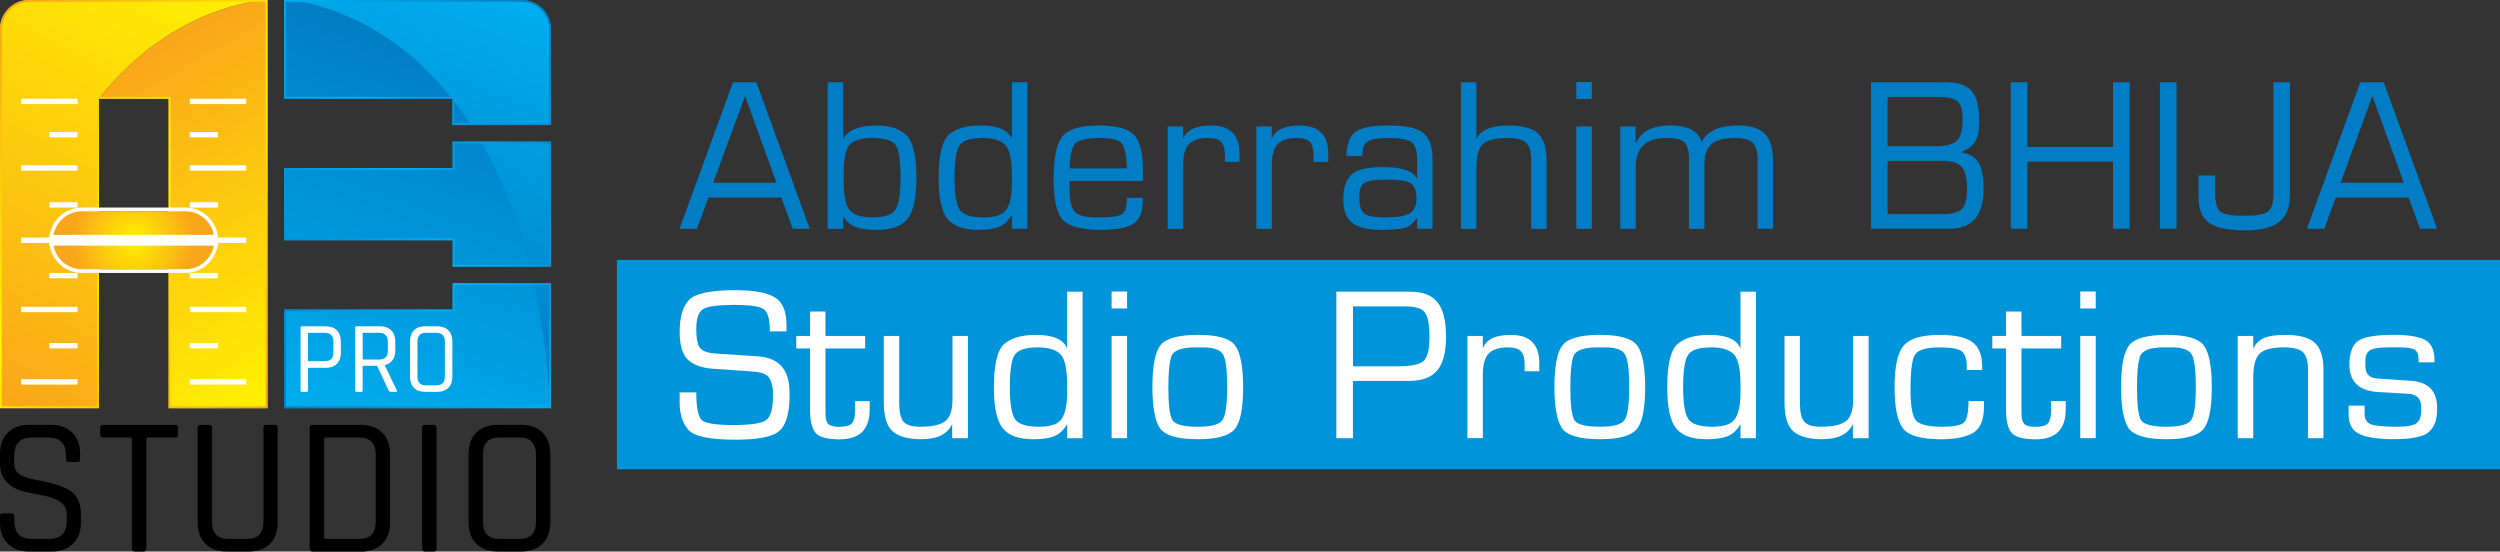 <?xml version="1.0" encoding="utf-8"?>
<!-- Generator: Adobe Illustrator 24.1.2, SVG Export Plug-In . SVG Version: 6.00 Build 0)  -->
<svg version="1.1" id="Layer_9" xmlns="http://www.w3.org/2000/svg" xmlns:xlink="http://www.w3.org/1999/xlink" x="0px" y="0px"
	 viewBox="0 0 673.48 148.57" style="enable-background:new 0 0 673.48 148.57;" xml:space="preserve">
<rect x="0" y="0" width="673.48" height="148.57" fill="#333333" stroke="none"/>
<style type="text/css">
	.st0{fill:#0095DA;}
	.st1{fill:#007DC5;}
	.st2{fill:#FFFFFF;}
	.st3{fill:url(#SVGID_1_);}
	.st4{fill:url(#SVGID_2_);}
	.st5{fill:url(#SVGID_3_);}
	.st6{fill:url(#SVGID_4_);}
	.st7{fill:url(#SVGID_5_);}
	.st8{fill:url(#SVGID_6_);}
	.st9{fill:url(#SVGID_7_);}
</style>
<g id="Layer_50">
	<rect x="166.19" y="70.03" class="st0" width="507.29" height="56.4"/>
	<g>
		<path class="st1" d="M183.07,61.64l14.39-39.48h6.3l14.39,39.48h-4.6l-3.06-8.43h-19.64l-3.11,8.43H183.07z M192.12,49.25h17.07
			l-8.48-23.39L192.12,49.25z"/>
		<path class="st1" d="M222.97,61.64V22.16h4.16v15.35c1.18-2.47,4.22-3.7,9.1-3.7c3.55,0,6.2,0.89,7.97,2.67
			c1.78,1.77,2.67,5.6,2.67,11.49c0,5.28-0.78,8.93-2.34,10.95c-1.56,2-4.33,3.01-8.3,3.01c-2.54,0-4.48-0.27-5.83-0.82
			c-1.35-0.55-2.44-1.51-3.26-2.88v3.42H222.97z M227.27,48.87c0,3.62,0.5,6.13,1.49,7.56c1.01,1.42,3.11,2.13,6.3,2.13
			c3.34,0,5.43-0.76,6.27-2.29c0.84-1.54,1.26-4.29,1.26-8.25c0-4.54-0.41-7.48-1.23-8.82c-0.82-1.35-2.95-2.03-6.37-2.03
			c-2.91,0-4.93,0.57-6.04,1.72c-1.11,1.13-1.67,3.76-1.67,7.89v1.26V48.87z"/>
		<path class="st1" d="M272.6,37.51V22.16h4.16v39.48h-4.16v-3.83c-0.91,1.63-2.06,2.72-3.47,3.29c-1.39,0.55-3.26,0.82-5.63,0.82
			c-3.92,0-6.68-0.99-8.28-2.98c-1.58-2-2.36-5.66-2.36-10.98c0-6.19,0.93-10.09,2.8-11.72c1.87-1.63,4.71-2.44,8.53-2.44
			C268.87,33.81,271.67,35.04,272.6,37.51z M257.15,48.05c0,4.01,0.43,6.77,1.29,8.28c0.87,1.49,3.06,2.24,6.55,2.24
			c3.24,0,5.31-0.75,6.22-2.24c0.93-1.49,1.39-3.81,1.39-6.97v-1.34v-0.8c0-4.18-0.59-6.9-1.77-8.15c-1.18-1.27-3.23-1.9-6.14-1.9
			c-3.07,0-5.09,0.61-6.07,1.82C257.64,40.2,257.15,43.21,257.15,48.05z"/>
		<path class="st1" d="M288.14,48.74v2.54c0,2.71,0.44,4.6,1.31,5.68c0.87,1.06,2.8,1.59,5.78,1.59h1.05c3.19,0,5.2-0.29,6.04-0.87
			c0.84-0.58,1.26-2.05,1.26-4.4h4.29v0.8c0,3.02-0.86,5.08-2.57,6.19c-1.7,1.1-4.59,1.65-8.69,1.65c-5.12,0-8.53-0.87-10.23-2.62
			c-1.7-1.75-2.54-5.42-2.54-11c0-5.81,0.8-9.67,2.39-11.59c1.59-1.94,4.89-2.9,9.9-2.9c4.61,0,7.72,0.82,9.33,2.47
			c1.61,1.63,2.42,4.76,2.42,9.38v3.08H288.14z M288.14,45.37h15.45c-0.12-3.22-0.53-5.39-1.23-6.5c-0.69-1.13-2.67-1.7-5.94-1.7
			c-3.38,0-5.57,0.44-6.58,1.31C288.82,39.34,288.26,41.64,288.14,45.37z"/>
		<path class="st1" d="M314.55,34.09h4.16v3.29c0.51-1.22,1.39-2.12,2.62-2.7c1.23-0.58,2.9-0.87,4.99-0.87
			c5.07,0,7.61,2.55,7.61,7.66v2.13h-3.96v-1.83c0-1.68-0.33-2.86-1-3.55c-0.67-0.7-1.86-1.05-3.57-1.05
			c-2.31,0-4.01,0.55-5.09,1.65c-1.06,1.08-1.59,2.98-1.59,5.71v17.12h-4.16V34.09z"/>
		<path class="st1" d="M338.44,34.09h4.16v3.29c0.52-1.22,1.39-2.12,2.62-2.7c1.23-0.58,2.89-0.87,4.99-0.87
			c5.07,0,7.61,2.55,7.61,7.66v2.13h-3.96v-1.83c0-1.68-0.34-2.86-1-3.55c-0.67-0.7-1.86-1.05-3.57-1.05
			c-2.31,0-4.01,0.55-5.09,1.65c-1.06,1.08-1.59,2.98-1.59,5.71v17.12h-4.16V34.09z"/>
		<path class="st1" d="M381.74,48.3v-5.4c0-2.43-0.54-3.99-1.62-4.68c-1.06-0.7-3.09-1.05-6.09-1.05c-2.78,0-4.64,0.32-5.6,0.95
			c-0.94,0.63-1.41,1.75-1.41,3.34v0.57h-4.29c0-2.67,0.65-4.71,1.95-6.12c1.32-1.4,4.5-2.11,9.54-2.11c4.4,0,7.45,0.66,9.15,1.98
			c1.7,1.3,2.54,3.68,2.54,7.15v18.71h-4.16v-3.01c-0.96,1.51-2.13,2.43-3.5,2.78c-1.37,0.34-3.26,0.51-5.66,0.51
			c-3.98,0-6.76-0.63-8.35-1.88c-1.58-1.25-2.37-3.38-2.37-6.37c0-3.46,0.93-5.83,2.78-7.09c1.51-1.04,4.18-1.57,8.02-1.57
			C377.91,45.01,380.94,46.11,381.74,48.3z M366.17,53.11c0,2.16,0.42,3.61,1.26,4.34c0.84,0.74,2.6,1.11,5.29,1.11h0.92
			c2.71,0,4.71-0.34,6.01-1.03c1.3-0.7,1.95-2.07,1.95-4.11c0-1.83-0.45-3.13-1.36-3.88c-0.89-0.77-3.05-1.16-6.48-1.16
			c-3.15,0-5.21,0.28-6.17,0.85C366.65,49.78,366.17,51.07,366.17,53.11z"/>
		<path class="st1" d="M393.56,22.16h4.16v15.35c1.08-2.47,3.96-3.7,8.64-3.7c3.86,0,6.53,0.73,8.02,2.19
			c1.51,1.46,2.26,3.92,2.26,7.38v18.28h-4.16V43.29c0-2.45-0.46-4.08-1.39-4.88c-0.91-0.82-2.58-1.23-5.01-1.23
			c-3.14,0-5.31,0.52-6.53,1.57c-1.22,1.03-1.83,3.31-1.83,6.84v16.06h-4.16V22.16z"/>
		<path class="st1" d="M424.65,22.11h4.16v4.58h-4.16V22.11z M424.65,34.09h4.16v27.55h-4.16V34.09z"/>
		<path class="st1" d="M436.46,34.09h4.16v4.65c1.34-3.29,4.43-4.94,9.28-4.94c4.9,0,7.72,1.51,8.46,4.52
			c1.47-3.02,4.79-4.52,9.95-4.52c3.29,0,5.66,0.75,7.12,2.26c1.47,1.49,2.21,3.92,2.21,7.3v18.28h-4.16V43.19
			c0-2.43-0.47-4.04-1.41-4.83c-0.94-0.79-2.45-1.18-4.52-1.18c-3.12,0-5.3,0.56-6.55,1.67c-1.23,1.11-1.85,3.04-1.85,5.78v17.02
			h-4.16V42.9c0-2.25-0.41-3.76-1.23-4.55c-0.82-0.79-2.45-1.18-4.88-1.18c-5.48,0-8.23,2.61-8.23,7.84v16.63h-4.16V34.09z"/>
		<path class="st1" d="M504.04,61.64V22.16h20.15c3.22,0,5.53,0.77,6.92,2.31c1.39,1.54,2.08,4.31,2.08,8.3
			c0,2.5-0.39,4.34-1.18,5.53c-0.79,1.17-2.07,2.07-3.86,2.72c2.31,0.36,3.92,1.29,4.83,2.78c0.93,1.47,1.39,3.82,1.39,7.04
			c0,7.2-3.08,10.8-9.25,10.8H504.04z M508.51,39.38h12.95c2.83,0,4.74-0.5,5.73-1.49c1.01-0.99,1.52-2.93,1.52-5.81
			c0-2.42-0.46-4.01-1.39-4.78c-0.93-0.79-2.54-1.18-4.86-1.18h-13.96V39.38z M508.51,57.68h14.7c2.76,0,4.56-0.5,5.4-1.49
			c0.86-0.99,1.29-2.79,1.29-5.4c0-2.93-0.5-4.9-1.49-5.91c-0.98-1.03-2.73-1.54-5.27-1.54h-14.63V57.68z"/>
		<path class="st1" d="M541.68,22.16h4.47v17.43h23.08V22.16h4.47v39.48h-4.47v-18.1h-23.08v18.1h-4.47V22.16z"/>
		<path class="st1" d="M581.87,22.16h4.47v39.48h-4.47V22.16z"/>
		<path class="st1" d="M592.27,47.25h4.47v4.63c0,2.52,0.42,4.19,1.26,5.01c0.86,0.81,2.78,1.21,5.78,1.21h1.7
			c2.48,0,4.26-0.33,5.32-1c1.08-0.69,1.62-2.13,1.62-4.34V22.16h4.47v30.38c0,3.31-0.97,5.72-2.9,7.25
			c-1.92,1.51-4.96,2.26-9.13,2.26c-4.58,0-7.82-0.67-9.74-2c-1.9-1.34-2.85-3.66-2.85-6.97V47.25z"/>
		<path class="st1" d="M621.46,61.64l14.39-39.48h6.3l14.39,39.48h-4.6l-3.06-8.43h-19.64l-3.11,8.43H621.46z M630.51,49.25h17.07
			l-8.48-23.39L630.51,49.25z"/>
	</g>
	<g>
		<path class="st2" d="M187.57,105.71c0.02,4.01,0.49,6.47,1.41,7.4s3.79,1.39,8.58,1.39c4.61,0,7.54-0.43,8.79-1.29
			c1.25-0.87,1.88-3.06,1.88-6.55v-1c0-1.18-0.27-2.36-0.82-3.52c-0.53-1.16-1.9-1.83-4.11-2l-2.24-0.18l-8.99-0.62
			c-2.95-0.21-5.18-1-6.71-2.39c-1.51-1.4-2.26-3.92-2.26-7.55c0-3.97,0.83-6.83,2.49-8.58c1.68-1.76,5.83-2.65,12.46-2.65
			c5.04,0,8.6,0.65,10.69,1.95c2.09,1.28,3.13,3.73,3.13,7.35v1.8h-4.47c0-3.2-0.55-5.19-1.64-5.96c-1.08-0.79-3.71-1.18-7.89-1.18
			c-4.44,0-7.26,0.39-8.48,1.16c-1.22,0.77-1.82,2.54-1.82,5.29c0,2.88,0.42,4.69,1.26,5.42c0.84,0.72,2.11,1.13,3.8,1.23L204.24,96
			c5.64,0.39,8.45,3.63,8.45,9.71v1.08c0,4.44-0.87,7.49-2.6,9.17c-1.73,1.66-5.72,2.49-11.97,2.49c-6.9,0-11.13-0.89-12.69-2.67
			c-1.56-1.8-2.34-4.24-2.34-7.32c0-1.39,0-2.3,0-2.75H187.57z"/>
		<path class="st2" d="M214.51,90.5h3.7v-6.58h4.16v6.58h10.69v3.37h-10.69v17.4c0,1.46,0.26,2.44,0.77,2.96
			c0.53,0.5,1.52,0.75,2.96,0.75c1.61,0,2.71-0.28,3.31-0.85c0.62-0.58,0.92-1.7,0.92-3.34v-2.72h3.96v2.21
			c0,5.38-2.68,8.07-8.04,8.07c-3.37,0-5.56-0.58-6.55-1.75c-0.99-1.18-1.49-3.27-1.49-6.27V93.87h-3.7V90.5z"/>
		<path class="st2" d="M238.08,90.5h4.16v18.06c0,2.43,0.39,4.11,1.16,5.04c0.79,0.91,2.3,1.36,4.55,1.36
			c3.19,0,5.42-0.51,6.71-1.52c1.28-1.01,1.93-2.96,1.93-5.83V90.5h4.16v27.54h-4.24v-3.83c-0.57,1.28-1.52,2.29-2.88,3.03
			c-1.35,0.72-3.22,1.08-5.6,1.08c-3.29,0-5.77-0.68-7.45-2.03c-1.66-1.35-2.49-4.01-2.49-7.97V90.5z"/>
		<path class="st2" d="M287.48,93.92V78.58h4.16v39.47h-4.16v-3.83c-0.91,1.63-2.06,2.72-3.47,3.29c-1.39,0.55-3.26,0.82-5.63,0.82
			c-3.92,0-6.68-0.99-8.27-2.98c-1.58-2-2.36-5.66-2.36-10.97c0-6.18,0.93-10.09,2.8-11.72c1.87-1.63,4.71-2.44,8.53-2.44
			C283.75,90.22,286.55,91.45,287.48,93.92z M272.04,104.45c0,4.01,0.43,6.77,1.28,8.27c0.87,1.49,3.06,2.24,6.55,2.24
			c3.24,0,5.31-0.75,6.22-2.24c0.93-1.49,1.39-3.81,1.39-6.96v-1.34v-0.8c0-4.18-0.59-6.89-1.77-8.14c-1.18-1.27-3.23-1.9-6.14-1.9
			c-3.07,0-5.09,0.61-6.06,1.82C272.52,96.61,272.04,99.62,272.04,104.45z"/>
		<path class="st2" d="M299.46,78.53h4.16v4.57h-4.16V78.53z M299.46,90.5h4.16v27.54h-4.16V90.5z"/>
		<path class="st2" d="M310.45,104.27c0-5.77,0.75-9.56,2.26-11.36c1.52-1.8,4.87-2.7,10.05-2.7c5.33,0,8.68,0.99,10.05,2.96
			c1.39,1.95,2.08,5.69,2.08,11.2c0,5.86-0.8,9.65-2.39,11.38c-1.58,1.71-4.82,2.57-9.74,2.57c-5.62,0-9.08-1.04-10.38-3.11
			C311.09,113.13,310.45,109.48,310.45,104.27z M314.74,104.35c0,4.71,0.37,7.66,1.1,8.84c0.75,1.18,3.05,1.77,6.89,1.77
			c3.65,0,5.87-0.63,6.65-1.88c0.8-1.25,1.21-4.19,1.21-8.81c0-4.64-0.38-7.58-1.13-8.81c-0.75-1.25-2.53-1.88-5.32-1.88h-1.41
			h-0.64c-3.79,0-5.96,0.8-6.53,2.42C315.01,97.59,314.74,100.38,314.74,104.35z"/>
		<path class="st2" d="M360.01,78.58h19.96c3.39,0,5.83,0.97,7.32,2.9c1.51,1.92,2.26,4.99,2.26,9.22s-0.8,7.28-2.42,9.15
			c-1.59,1.85-4.12,2.77-7.58,2.77h-15.08v15.42h-4.47V78.58z M364.48,82.54v16.14h12c3.67,0,6.01-0.49,7.04-1.46
			c1.04-0.98,1.57-3.09,1.57-6.35c0-3.41-0.42-5.64-1.26-6.71c-0.82-1.08-2.52-1.62-5.09-1.62H364.48z"/>
		<path class="st2" d="M395.3,90.5h4.16v3.29c0.51-1.22,1.39-2.12,2.62-2.7c1.23-0.58,2.89-0.87,4.99-0.87
			c5.07,0,7.61,2.55,7.61,7.66v2.13h-3.96v-1.82c0-1.68-0.33-2.86-1-3.55c-0.67-0.7-1.86-1.05-3.57-1.05
			c-2.31,0-4.01,0.55-5.09,1.64c-1.06,1.08-1.59,2.98-1.59,5.7v17.11h-4.16V90.5z"/>
		<path class="st2" d="M418.75,104.27c0-5.77,0.75-9.56,2.26-11.36c1.52-1.8,4.87-2.7,10.05-2.7c5.33,0,8.68,0.99,10.05,2.96
			c1.39,1.95,2.08,5.69,2.08,11.2c0,5.86-0.8,9.65-2.39,11.38c-1.58,1.71-4.82,2.57-9.74,2.57c-5.62,0-9.08-1.04-10.38-3.11
			C419.39,113.13,418.75,109.48,418.75,104.27z M423.04,104.35c0,4.71,0.37,7.66,1.1,8.84c0.75,1.18,3.05,1.77,6.89,1.77
			c3.65,0,5.87-0.63,6.65-1.88c0.81-1.25,1.21-4.19,1.21-8.81c0-4.64-0.38-7.58-1.13-8.81c-0.75-1.25-2.53-1.88-5.32-1.88h-1.41
			h-0.64c-3.79,0-5.96,0.8-6.53,2.42C423.31,97.59,423.04,100.38,423.04,104.35z"/>
		<path class="st2" d="M468.87,93.92V78.58h4.16v39.47h-4.16v-3.83c-0.91,1.63-2.06,2.72-3.47,3.29c-1.39,0.55-3.26,0.82-5.63,0.82
			c-3.92,0-6.68-0.99-8.27-2.98c-1.58-2-2.36-5.66-2.36-10.97c0-6.18,0.93-10.09,2.8-11.72c1.87-1.63,4.71-2.44,8.53-2.44
			C465.14,90.22,467.94,91.45,468.87,93.92z M453.42,104.45c0,4.01,0.43,6.77,1.29,8.27c0.87,1.49,3.06,2.24,6.55,2.24
			c3.24,0,5.31-0.75,6.22-2.24c0.92-1.49,1.39-3.81,1.39-6.96v-1.34v-0.8c0-4.18-0.59-6.89-1.77-8.14c-1.18-1.27-3.23-1.9-6.14-1.9
			c-3.07,0-5.09,0.61-6.06,1.82C453.91,96.61,453.42,99.62,453.42,104.45z"/>
		<path class="st2" d="M480.72,90.5h4.16v18.06c0,2.43,0.39,4.11,1.16,5.04c0.79,0.91,2.3,1.36,4.55,1.36
			c3.19,0,5.42-0.51,6.71-1.52c1.29-1.01,1.93-2.96,1.93-5.83V90.5h4.16v27.54h-4.24v-3.83c-0.57,1.28-1.53,2.29-2.88,3.03
			c-1.35,0.72-3.22,1.08-5.6,1.08c-3.29,0-5.77-0.68-7.45-2.03c-1.66-1.35-2.49-4.01-2.49-7.97V90.5z"/>
		<path class="st2" d="M530.3,108.05h4.16v1.57c0,3.51-0.98,5.84-2.93,6.99c-1.94,1.15-4.79,1.72-8.56,1.72
			c-5.41,0-8.86-0.98-10.35-2.95c-1.49-1.99-2.24-5.65-2.24-11c0-5.7,0.84-9.49,2.52-11.36s4.9-2.8,9.66-2.8c4.2,0,7.15,0.67,8.86,2
			c1.71,1.32,2.57,3.52,2.57,6.6v0.85h-4.16v-0.95c0-2.02-0.45-3.38-1.36-4.09c-0.89-0.7-2.9-1.05-6.04-1.05
			c-3.58,0-5.77,0.68-6.58,2.03c-0.79,1.34-1.18,4.42-1.18,9.25c0,4.75,0.56,7.61,1.67,8.61c1.11,0.99,3.41,1.49,6.89,1.49
			c2.98,0,4.9-0.36,5.76-1.08C529.86,113.15,530.3,111.2,530.3,108.05z"/>
		<path class="st2" d="M536.71,90.5h3.7v-6.58h4.16v6.58h10.69v3.37h-10.69v17.4c0,1.46,0.26,2.44,0.77,2.96
			c0.53,0.5,1.52,0.75,2.95,0.75c1.61,0,2.71-0.28,3.31-0.85c0.62-0.58,0.93-1.7,0.93-3.34v-2.72h3.96v2.21
			c0,5.38-2.68,8.07-8.04,8.07c-3.38,0-5.56-0.58-6.55-1.75c-0.99-1.18-1.49-3.27-1.49-6.27V93.87h-3.7V90.5z"/>
		<path class="st2" d="M560.41,78.53h4.16v4.57h-4.16V78.53z M560.41,90.5h4.16v27.54h-4.16V90.5z"/>
		<path class="st2" d="M571.4,104.27c0-5.77,0.75-9.56,2.26-11.36c1.52-1.8,4.87-2.7,10.05-2.7c5.33,0,8.68,0.99,10.05,2.96
			c1.39,1.95,2.08,5.69,2.08,11.2c0,5.86-0.8,9.65-2.39,11.38c-1.58,1.71-4.82,2.57-9.74,2.57c-5.62,0-9.08-1.04-10.38-3.11
			C572.04,113.13,571.4,109.48,571.4,104.27z M575.69,104.35c0,4.71,0.37,7.66,1.1,8.84c0.75,1.18,3.05,1.77,6.89,1.77
			c3.65,0,5.87-0.63,6.65-1.88c0.81-1.25,1.21-4.19,1.21-8.81c0-4.64-0.38-7.58-1.13-8.81c-0.75-1.25-2.53-1.88-5.32-1.88h-1.41
			h-0.64c-3.79,0-5.96,0.8-6.53,2.42C575.96,97.59,575.69,100.38,575.69,104.35z"/>
		<path class="st2" d="M602.83,118.05V90.5H607v3.42c0.68-1.4,1.68-2.37,2.98-2.9c1.3-0.53,3.19-0.8,5.65-0.8
			c3.79,0,6.44,0.71,7.97,2.13c1.54,1.4,2.31,3.81,2.31,7.22v18.47h-4.16V99.42c0-2.06-0.42-3.54-1.26-4.45
			c-0.84-0.92-2.61-1.39-5.32-1.39c-3.1,0-5.24,0.56-6.42,1.67c-1.17,1.11-1.75,3.33-1.75,6.66v16.14H602.83z"/>
		<path class="st2" d="M637,109.28v2.08c0,1.54,0.58,2.53,1.75,2.96c1.18,0.43,3.61,0.64,7.3,0.64c2.28,0,3.88-0.29,4.81-0.87
			c0.92-0.6,1.39-1.78,1.39-3.55v-0.85c0-2.35-1.24-3.55-3.73-3.62l-1.1-0.08l-6.53-0.36c-5.31-0.27-7.97-2.72-7.97-7.35
			c0-3.25,0.8-5.41,2.39-6.48c1.59-1.06,4.76-1.59,9.51-1.59c3.92,0,6.71,0.44,8.38,1.31c1.68,0.87,2.55,2.58,2.62,5.11v0.98h-4.29
			v-0.93c0-1.25-0.36-2.08-1.08-2.49c-0.7-0.41-2.15-0.62-4.34-0.62h-2.52c-2.64,0-4.36,0.27-5.17,0.8
			c-0.81,0.53-1.21,1.54-1.21,3.03v1.23c0,2.07,1.07,3.19,3.21,3.34l7.07,0.49l1.82,0.1c4.81,0.29,7.22,2.71,7.22,7.27v0.62
			c0,2.6-0.72,4.57-2.16,5.88c-1.42,1.32-4.51,1.98-9.28,1.98c-4.59,0-7.8-0.49-9.64-1.46s-2.75-2.66-2.75-5.06v-2.52H637z"/>
	</g>
</g>
<g id="Icon">
	<g id="A__x28_Fader_x29__1_">
		<g id="A_1_">
			<linearGradient id="SVGID_1_" gradientUnits="userSpaceOnUse" x1="85.886" y1="101.982" x2="35.653" y2="14.975">
				<stop  offset="0" style="stop-color:#FFF200"/>
				<stop  offset="1" style="stop-color:#FAA61A"/>
			</linearGradient>
			<path class="st3" d="M72.06,0c0,0-24.8,0.48-45.43,26.59h18.8v83.37h26.63L72.06,0L72.06,0z"/>
			<linearGradient id="SVGID_2_" gradientUnits="userSpaceOnUse" x1="53.057" y1="-10.974" x2="-12.574" y2="102.701">
				<stop  offset="0" style="stop-color:#FFF200"/>
				<stop  offset="1" style="stop-color:#FAA61A"/>
			</linearGradient>
			<path class="st4" d="M72.06,0H7.86C3.52,0,0,3.52,0,7.86v102.1h26.63V26.59C47.27,0.48,72.06,0,72.06,0z"/>
			<linearGradient id="SVGID_3_" gradientUnits="userSpaceOnUse" x1="81.539" y1="100.487" x2="-7.171" y2="11.777">
				<stop  offset="0" style="stop-color:#FAA61A"/>
				<stop  offset="0.5" style="stop-color:#FFF200"/>
				<stop  offset="1" style="stop-color:#FAA61A"/>
			</linearGradient>
			<path class="st5" d="M71.57,0.5v108.96H45.94V26.59v-0.5h-0.5h-18.8h-0.5v0.5v82.87H0.5V7.86C0.5,3.8,3.8,0.5,7.86,0.5H71.57
				 M72.07,0H7.86C3.52,0,0,3.52,0,7.86v102.1h26.63V26.59h18.8v83.37h26.63V0L72.07,0z"/>
			<g>
				<radialGradient id="SVGID_4_" cx="36.007" cy="64.723" r="16.328" gradientUnits="userSpaceOnUse">
					<stop  offset="0" style="stop-color:#FFF200"/>
					<stop  offset="1" style="stop-color:#FAA61A"/>
				</radialGradient>
				<path class="st6" d="M49.96,56.91h-27.9c-4.29,0-7.78,3.49-7.78,7.78v0.06c0,4.29,3.49,7.78,7.78,7.78h27.9
					c4.29,0,7.78-3.49,7.78-7.78v-0.06C57.74,60.4,54.25,56.91,49.96,56.91z"/>
				<path class="st2" d="M49.96,56.91c4.29,0,7.78,3.49,7.78,7.78v0.06c0,4.29-3.49,7.78-7.78,7.78h-27.9
					c-4.29,0-7.78-3.49-7.78-7.78v-0.06c0-4.29,3.49-7.78,7.78-7.78H49.96 M49.96,55.91h-27.9c-4.85,0-8.78,3.93-8.78,8.78v0.06
					c0,4.85,3.93,8.78,8.78,8.78h27.9c4.85,0,8.78-3.93,8.78-8.78v-0.06C58.74,59.84,54.81,55.91,49.96,55.91L49.96,55.91z"/>
			</g>
			<rect x="13.28" y="63.27" class="st2" width="45.46" height="2.9"/>
		</g>
		<g id="LR_1_">
			<rect x="51.14" y="102.15" class="st2" width="15.2" height="1.45"/>
			<rect x="51.14" y="92.4" class="st2" width="7.6" height="1.45"/>
			<rect x="51.14" y="82.65" class="st2" width="15.2" height="1.45"/>
			<rect x="51.14" y="73.53" class="st2" width="7.6" height="1.45"/>
			<rect x="51.14" y="64" class="st2" width="15.2" height="1.45"/>
			<rect x="51.14" y="54.46" class="st2" width="7.6" height="1.45"/>
			<rect x="51.14" y="44.52" class="st2" width="15.2" height="1.45"/>
			<rect x="51.14" y="35.55" class="st2" width="7.6" height="1.45"/>
			<rect x="51.14" y="26.59" class="st2" width="15.2" height="1.45"/>
		</g>
		<g id="LL_1_">
			<rect x="5.68" y="102.15" class="st2" width="15.2" height="1.45"/>
			<rect x="13.28" y="92.4" class="st2" width="7.6" height="1.45"/>
			<rect x="5.68" y="82.65" class="st2" width="15.2" height="1.45"/>
			<rect x="13.28" y="73.53" class="st2" width="7.6" height="1.45"/>
			<rect x="5.68" y="64" class="st2" width="15.2" height="1.45"/>
			<rect x="13.28" y="54.46" class="st2" width="7.6" height="1.45"/>
			<rect x="5.68" y="44.52" class="st2" width="15.2" height="1.45"/>
			<rect x="13.28" y="35.55" class="st2" width="7.6" height="1.45"/>
			<rect x="5.68" y="26.59" class="st2" width="15.2" height="1.45"/>
		</g>
	</g>
	<g id="B__x28_Piano_x29_">
		<linearGradient id="SVGID_5_" gradientUnits="userSpaceOnUse" x1="90.588" y1="115.093" x2="126.561" y2="16.257">
			<stop  offset="0" style="stop-color:#00AEEF"/>
			<stop  offset="1" style="stop-color:#007DC5"/>
		</linearGradient>
		<path class="st7" d="M143.9,76.27c2.17,9.88,3.75,21.05,4.52,33.69H76.51V83.38h45.43v-7.11H143.9z M121.94,38.14v7.11H76.51
			v19.48h45.43v7.11h20.92c-3.4-13.69-7.98-24.75-13.13-33.69H121.94z M76.51,0v26.59h45.43C101.31,0.48,76.51,0,76.51,0z
			 M121.94,33.69h5.08c-1.65-2.55-3.35-4.92-5.08-7.11V33.69z"/>
		<linearGradient id="SVGID_6_" gradientUnits="userSpaceOnUse" x1="133.456" y1="-3.093" x2="98.853" y2="91.979">
			<stop  offset="0" style="stop-color:#00AEEF"/>
			<stop  offset="1" style="stop-color:#007DC5"/>
		</linearGradient>
		<path class="st8" d="M143.75,76.27h4.52v33.69C147.5,97.32,145.93,86.15,143.75,76.27z M142.71,71.83h5.56V38.14h-18.7
			C134.74,47.09,139.32,58.14,142.71,71.83z M121.79,26.59L121.79,26.59L121.79,26.59c1.73,2.18,3.42,4.55,5.08,7.11h21.56V7.86
			c0-4.34-3.52-7.86-7.86-7.86h-64.2C76.36,0,101.16,0.48,121.79,26.59z"/>
		<linearGradient id="SVGID_7_" gradientUnits="userSpaceOnUse" x1="160.754" y1="27.105" x2="61.688" y2="84.3">
			<stop  offset="0" style="stop-color:#007DC5"/>
			<stop  offset="0.5" style="stop-color:#00AEEF"/>
			<stop  offset="1" style="stop-color:#007DC5"/>
		</linearGradient>
		<path class="st9" d="M140.58,0.5c4.05,0,7.35,3.3,7.35,7.36v25.33h-25.58v-6.61v-0.5h-0.5H77.01V0.5H140.58 M147.92,38.64v32.69
			h-25.49v-6.61v-0.5h-0.5H77.01V45.74h44.93h0.5v-0.5v-6.61H147.92 M147.92,76.77v32.69H77.01V83.88h44.93h0.5v-0.5v-6.61H147.92
			 M140.58,0H76.51v26.59h45.34v7.11h26.58V7.86C148.42,3.52,144.91,0,140.58,0L140.58,0z M148.42,38.14h-26.49v7.11H76.51v19.48
			h45.43v7.11h26.49V38.14L148.42,38.14z M148.42,76.27h-26.49v7.11H76.51v26.59h71.92V76.27L148.42,76.27z"/>
	</g>
	<g id="Studio_Pro">
		<g>
			<path d="M0,140.72v-1.7c0-0.49,0.25-0.74,0.74-0.74h2.39c0.49,0,0.74,0.25,0.74,0.74v1.38c0,3.18,1.57,4.77,4.72,4.77h4.67
				c3.15,0,4.72-1.63,4.72-4.88v-1.8c0-2.55-2.1-4.21-6.31-4.99c-1.77-0.32-3.54-0.69-5.3-1.11c-1.77-0.42-3.27-1.25-4.51-2.47
				C0.62,128.71,0,127.04,0,124.91v-2.6c0-2.44,0.7-4.36,2.1-5.76c1.4-1.4,3.32-2.1,5.75-2.1h5.89c2.4,0,4.31,0.7,5.73,2.1
				c1.41,1.4,2.12,3.32,2.12,5.76v1.33c0,0.53-0.23,0.8-0.69,0.8h-2.44c-0.46,0-0.69-0.27-0.69-0.8v-0.95
				c0-3.22-1.57-4.83-4.72-4.83H8.54c-3.15,0-4.72,1.68-4.72,5.04v2.12c0,1.8,1.18,3.04,3.55,3.71c1.06,0.28,2.23,0.54,3.5,0.77
				c1.27,0.23,2.55,0.53,3.85,0.9c1.29,0.37,2.47,0.83,3.53,1.38c1.06,0.55,1.92,1.38,2.57,2.49c0.65,1.11,0.98,2.47,0.98,4.06v2.39
				c0,2.44-0.71,4.36-2.12,5.76c-1.41,1.4-3.32,2.1-5.73,2.1h-6.1c-2.41,0-4.31-0.7-5.73-2.1C0.71,145.08,0,143.16,0,140.72z"/>
			<path d="M38.67,148.57h-2.39c-0.5,0-0.74-0.25-0.74-0.74v-29.49c0-0.32-0.18-0.48-0.53-0.48h-7.21c-0.53,0-0.8-0.25-0.8-0.74
				v-1.91c0-0.49,0.27-0.74,0.8-0.74h19.36c0.53,0,0.8,0.25,0.8,0.74v1.91c0,0.5-0.27,0.74-0.8,0.74h-7.21
				c-0.35,0-0.53,0.16-0.53,0.48v29.49C39.41,148.32,39.16,148.57,38.67,148.57z"/>
			<path d="M71.66,114.46h2.39c0.49,0,0.74,0.23,0.74,0.69v25.57c0,2.48-0.69,4.4-2.07,5.78c-1.38,1.38-3.29,2.07-5.73,2.07H61.1
				c-2.44,0-4.36-0.69-5.75-2.07c-1.4-1.38-2.1-3.31-2.1-5.78v-25.51c0-0.49,0.25-0.74,0.74-0.74h2.39c0.49,0,0.74,0.25,0.74,0.74
				v25.35c0,3.08,1.47,4.62,4.4,4.62h4.99c2.97,0,4.46-1.54,4.46-4.62v-25.35C70.97,114.71,71.2,114.46,71.66,114.46z"/>
			<path d="M83.43,147.83v-32.62c0-0.49,0.25-0.74,0.74-0.74h13.05c2.44,0,4.36,0.7,5.76,2.1c1.4,1.4,2.1,3.32,2.1,5.76v18.41
				c0,2.44-0.7,4.36-2.1,5.76c-1.4,1.4-3.32,2.1-5.76,2.1H84.18C83.68,148.57,83.43,148.32,83.43,147.83z M87.84,145.18h8.91
				c2.97,0,4.46-1.54,4.46-4.62v-18.09c0-3.08-1.49-4.61-4.46-4.61h-8.91c-0.35,0-0.53,0.16-0.53,0.48v26.36
				C87.31,145.02,87.48,145.18,87.84,145.18z"/>
			<path d="M117.59,115.21v32.62c0,0.5-0.25,0.74-0.74,0.74h-2.39c-0.5,0-0.74-0.25-0.74-0.74v-32.62c0-0.49,0.25-0.74,0.74-0.74
				h2.39C117.35,114.46,117.59,114.71,117.59,115.21z"/>
			<path d="M140.4,148.57h-6.31c-2.44,0-4.36-0.69-5.76-2.07c-1.4-1.38-2.1-3.31-2.1-5.78v-18.41c0-2.47,0.7-4.4,2.1-5.78
				c1.4-1.38,3.32-2.07,5.76-2.07h6.31c2.44,0,4.36,0.7,5.76,2.1c1.4,1.4,2.09,3.32,2.09,5.76v18.41c0,2.44-0.7,4.36-2.09,5.76
				C144.76,147.87,142.84,148.57,140.4,148.57z M134.51,145.18h5.41c2.97,0,4.46-1.54,4.46-4.62v-18.09c0-3.08-1.49-4.61-4.46-4.61
				h-5.41c-2.94,0-4.4,1.54-4.4,4.61v18.09C130.11,143.64,131.58,145.18,134.51,145.18z"/>
		</g>
		<g>
			<path class="st2" d="M82.59,105.57h-1.24c-0.26,0-0.38-0.13-0.38-0.38v-16.9c0-0.26,0.13-0.39,0.38-0.39h6.43
				c1.26,0,2.25,0.36,2.97,1.09c0.71,0.72,1.07,1.72,1.07,2.98v3.05c0,1.28-0.36,2.28-1.07,3c-0.71,0.71-1.7,1.07-2.97,1.07h-4.53
				c-0.18,0-0.27,0.08-0.27,0.25v5.85C82.97,105.44,82.84,105.57,82.59,105.57z M83.24,97.3h4.26c1.54,0,2.31-0.79,2.31-2.36v-2.89
				c0-1.59-0.77-2.39-2.31-2.39h-4.26c-0.18,0-0.27,0.08-0.27,0.25v7.14C82.97,97.22,83.06,97.3,83.24,97.3z"/>
			<path class="st2" d="M97.31,105.57h-1.24c-0.26,0-0.38-0.13-0.38-0.38v-16.9c0-0.26,0.13-0.39,0.38-0.39h6.32
				c1.26,0,2.26,0.36,3,1.09c0.73,0.72,1.1,1.72,1.1,2.98v2.5c0,1.03-0.25,1.87-0.74,2.54c-0.49,0.67-1.18,1.11-2.06,1.33v0.11
				l3.19,6.68c0.16,0.29,0.07,0.44-0.28,0.44h-1.24c-0.31,0-0.54-0.13-0.69-0.38l-3.08-6.65h-3.63c-0.18,0-0.27,0.08-0.27,0.25v6.4
				C97.7,105.44,97.57,105.57,97.31,105.57z M97.97,96.86h4.15c1.58,0,2.36-0.79,2.36-2.36v-2.45c0-1.59-0.79-2.39-2.36-2.39h-4.15
				c-0.18,0-0.27,0.08-0.27,0.25v6.71C97.7,96.78,97.79,96.86,97.97,96.86z"/>
			<path class="st2" d="M117.79,105.57h-3.27c-1.26,0-2.26-0.36-2.98-1.07c-0.72-0.71-1.09-1.71-1.09-3v-9.54
				c0-1.28,0.36-2.28,1.09-3c0.72-0.71,1.72-1.07,2.98-1.07h3.27c1.26,0,2.26,0.36,2.98,1.09c0.72,0.72,1.09,1.72,1.09,2.98v9.54
				c0,1.26-0.36,2.26-1.09,2.98C120.04,105.21,119.05,105.57,117.79,105.57z M114.74,103.81h2.8c1.54,0,2.31-0.8,2.31-2.39v-9.37
				c0-1.59-0.77-2.39-2.31-2.39h-2.8c-1.52,0-2.28,0.8-2.28,2.39v9.37C112.46,103.02,113.22,103.81,114.74,103.81z"/>
		</g>
	</g>
</g>
</svg>
